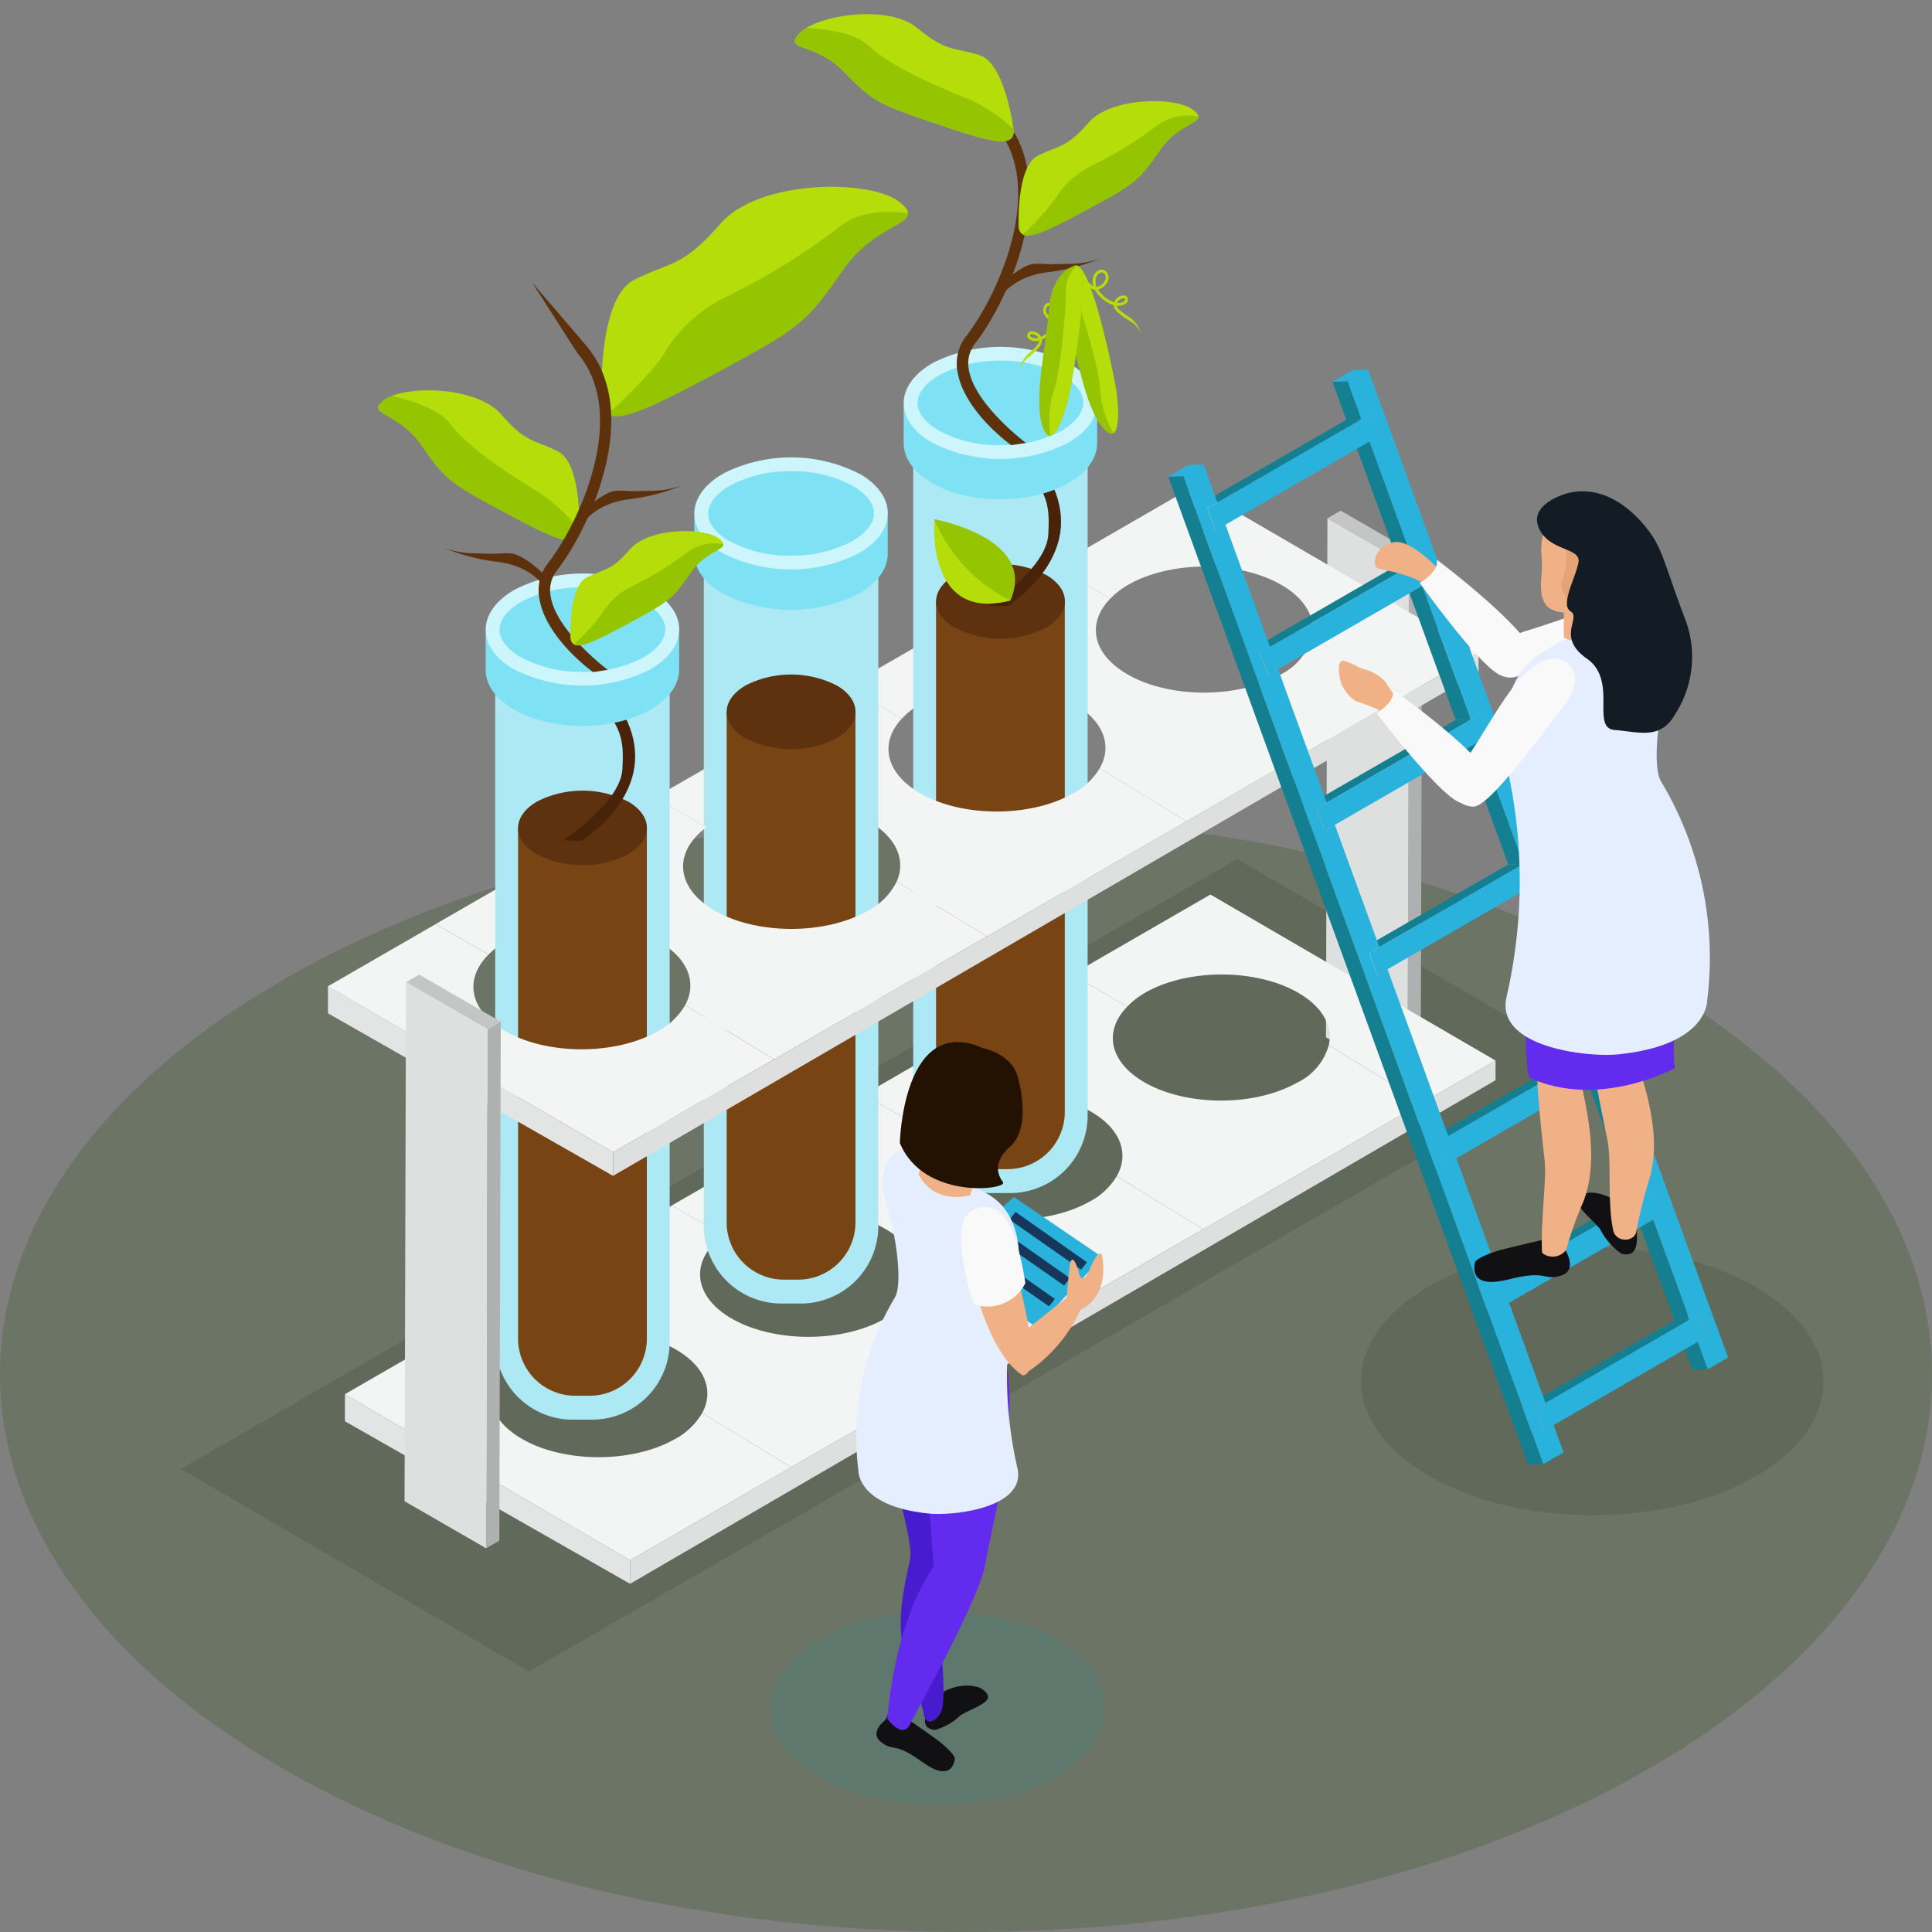 <svg xmlns="http://www.w3.org/2000/svg" xmlns:xlink="http://www.w3.org/1999/xlink" width="190" height="190" viewBox="0 0 190 190">
  <rect x="0" y="0" width="190" height="190" fill="#808080" stroke="none"/>
  <defs>
    <clipPath id="clip-path">
      <rect id="Rectángulo_376700" data-name="Rectángulo 376700" width="190" height="188.609" fill="none"/>
    </clipPath>
    <clipPath id="clip-path-3">
      <rect id="Rectángulo_376681" data-name="Rectángulo 376681" width="138.109" height="79.907" fill="none"/>
    </clipPath>
    <clipPath id="clip-path-4">
      <rect id="Rectángulo_376697" data-name="Rectángulo 376697" width="45.476" height="26.341" fill="none"/>
    </clipPath>
    <clipPath id="clip-path-6">
      <rect id="Rectángulo_376698" data-name="Rectángulo 376698" width="32.974" height="19.103" fill="none"/>
    </clipPath>
  </defs>
  <g id="Grupo_1072707" data-name="Grupo 1072707" transform="translate(-285 -1029)">
    <rect id="Rectángulo_376612" data-name="Rectángulo 376612" width="190" height="190" transform="translate(285 1029)" fill="none"/>
    <g id="Grupo_1071050" data-name="Grupo 1071050" transform="translate(285 1030.391)">
      <g id="Grupo_1071049" data-name="Grupo 1071049" clip-path="url(#clip-path)">
        <g id="Grupo_1071048" data-name="Grupo 1071048">
          <g id="Grupo_1071047" data-name="Grupo 1071047" clip-path="url(#clip-path)">
            <path id="Trazado_823293" data-name="Trazado 823293" d="M162.175,105.032c-37.1-21.42-97.248-21.42-134.349,0s-37.1,56.149,0,77.57,97.249,21.42,134.349,0,37.1-56.149,0-77.57" transform="translate(0 -10.059)" fill="#3b5620" opacity="0.27"/>
            <g id="Grupo_1071001" data-name="Grupo 1071001" transform="translate(17.789 83.085)" opacity="0.1">
              <g id="Grupo_1071000" data-name="Grupo 1071000">
                <g id="Grupo_1070999" data-name="Grupo 1070999" clip-path="url(#clip-path-3)">
                  <path id="Trazado_823294" data-name="Trazado 823294" d="M123.943,93.676,107.3,103.282,82.341,117.7,59.305,131l-12.126,7-14.189,8.2-12.933,7.46,34.229,19.932,19.327-11.161,7.943-4.584,17.628-10.184,23.923-13.806,26.258-15.158,8.8-5.087Z" transform="translate(-20.056 -93.676)"/>
                </g>
              </g>
            </g>
            <path id="Trazado_823295" data-name="Trazado 823295" d="M156.218,61.023l1.29-.748-.145,51.04-1.29.749Z" transform="translate(-17.646 -6.815)" fill="#afb1b1"/>
            <path id="Trazado_823296" data-name="Trazado 823296" d="M147.186,55.8l1.295-.751,8.022,4.632-1.29.748Z" transform="translate(-16.641 -6.224)" fill="#c4c5c5"/>
            <path id="Trazado_823297" data-name="Trazado 823297" d="M155.195,60.528l-.145,51.041-8.026-4.632.144-51.038Z" transform="translate(-16.623 -6.32)" fill="#dee0df"/>
            <path id="Trazado_823298" data-name="Trazado 823298" d="M126.143,107.223c4.267-2.38,11.04-2.31,15.129.153,2.323,1.4,3.234,3.264,2.844,5.054l9.181,5.68,7.215-4.166L132.475,97.617l-13.633,7.872,5.457,3.15a8.111,8.111,0,0,1,1.844-1.416" transform="translate(-13.436 -11.037)" fill="#f3f4f4"/>
            <path id="Trazado_823299" data-name="Trazado 823299" d="M141.51,113.434a5.85,5.85,0,0,1-3.155,3.707c-4.266,2.381-11.042,2.311-15.135-.147-3.357-2.027-3.818-5.022-1.528-7.351l-5.457-3.15L95.782,118.3l5.417,3.132a8.057,8.057,0,0,1,1.939-1.517c4.267-2.381,11.042-2.308,15.136.152,2.851,1.718,3.594,4.136,2.376,6.253l8.528,5.215,21.514-12.422Z" transform="translate(-10.829 -12.04)" fill="#f3f4f4"/>
            <path id="Trazado_823300" data-name="Trazado 823300" d="M118.243,127.826a6.744,6.744,0,0,1-2.692,2.513c-4.264,2.381-11.037,2.311-15.131-.153-3.311-1.991-3.8-4.936-1.627-7.247l-5.417-3.132L74.5,130.7l5.064,2.925a9.55,9.55,0,0,1,.976-.663c4.261-2.376,11.033-2.309,15.131.155,2.671,1.6,3.505,3.832,2.6,5.853l8.9,5.379,19.6-11.312Z" transform="translate(-8.424 -13.545)" fill="#f3f4f4"/>
            <path id="Trazado_823301" data-name="Trazado 823301" d="M57.16,146.191c4.269-2.375,11.043-2.306,15.133.157,2.82,1.694,3.583,4.072,2.425,6.17l8.756,5.32,6.507-3.753,14.445-8.343-8.9-5.38a6.531,6.531,0,0,1-2.915,2.91c-4.264,2.381-11.044,2.309-15.136-.149-3.731-2.253-3.9-5.711-.654-8.107l-5.065-2.925-9.935,5.731-11.63,6.716,5.2,3a8.164,8.164,0,0,1,1.773-1.352" transform="translate(-5.674 -14.934)" fill="#f3f4f4"/>
            <path id="Trazado_823302" data-name="Trazado 823302" d="M73.369,154.1a6.8,6.8,0,0,1-2.737,2.593c-4.258,2.38-11.041,2.314-15.126-.149-3.4-2.044-3.832-5.081-1.468-7.418l-5.2-3-10.593,6.116,28.044,16.325,15.834-9.143Z" transform="translate(-4.324 -16.521)" fill="#f3f4f4"/>
            <path id="Trazado_823303" data-name="Trazado 823303" d="M69.865,165.164v2.32l85.111-49.522v-1.937Z" transform="translate(-7.899 -13.118)" fill="#dee0df"/>
            <path id="Trazado_823304" data-name="Trazado 823304" d="M66.29,169.347,38.246,153.021v2.663L66.29,171.667Z" transform="translate(-4.324 -17.301)" fill="#e3e5e5"/>
            <path id="Trazado_823305" data-name="Trazado 823305" d="M124.261,61.991c4.267-2.38,11.039-2.31,15.129.153,2.326,1.4,3.234,3.264,2.845,5.054l9.179,5.682,7.215-4.166L130.587,52.385l-13.63,7.872,5.458,3.15a8.04,8.04,0,0,1,1.846-1.416" transform="translate(-13.223 -5.923)" fill="#f3f4f4"/>
            <path id="Trazado_823306" data-name="Trazado 823306" d="M139.627,68.2a5.851,5.851,0,0,1-3.158,3.708c-4.266,2.381-11.04,2.314-15.133-.15-3.359-2.024-3.817-5.019-1.528-7.349l-5.458-3.149L93.9,73.069,99.314,76.2a8.181,8.181,0,0,1,1.94-1.516c4.268-2.379,11.04-2.308,15.134.154,2.852,1.717,3.6,4.135,2.378,6.253l8.527,5.213,21.514-12.42Z" transform="translate(-10.616 -6.926)" fill="#f3f4f4"/>
            <path id="Trazado_823307" data-name="Trazado 823307" d="M108.884,121.076h1.9a7.625,7.625,0,0,0,7.625-7.626V45.443H101.257V113.45a7.627,7.627,0,0,0,7.627,7.626" transform="translate(-11.448 -5.138)" fill="#ade9f4"/>
            <path id="Trazado_823308" data-name="Trazado 823308" d="M109.416,120.947h1.409a5.63,5.63,0,0,0,5.627-5.629V65.111H103.789v50.207a5.63,5.63,0,0,0,5.627,5.629" transform="translate(-11.735 -7.362)" fill="#784413"/>
            <path id="Trazado_823309" data-name="Trazado 823309" d="M114.7,62.092c2.42,1.457,2.334,3.781-.19,5.189a9.863,9.863,0,0,1-8.954-.09c-2.418-1.455-2.342-3.778.183-5.189a9.878,9.878,0,0,1,8.961.091" transform="translate(-11.734 -6.894)" fill="#5e320e"/>
            <path id="Trazado_823310" data-name="Trazado 823310" d="M116.359,82.595a6.8,6.8,0,0,1-2.691,2.512c-4.267,2.38-11.038,2.31-15.132-.152-3.311-1.994-3.8-4.937-1.628-7.252l-5.417-3.129L72.618,85.468,77.683,88.4a9.166,9.166,0,0,1,.978-.66c4.258-2.38,11.032-2.31,15.13.153,2.671,1.605,3.5,3.832,2.6,5.851l8.9,5.382,19.6-11.313Z" transform="translate(-8.21 -8.431)" fill="#f3f4f4"/>
            <path id="Trazado_823311" data-name="Trazado 823311" d="M85.666,133.326h1.908A7.625,7.625,0,0,0,95.2,125.7V57.694H78.04V125.7a7.628,7.628,0,0,0,7.626,7.626" transform="translate(-8.823 -6.523)" fill="#ade9f4"/>
            <path id="Trazado_823312" data-name="Trazado 823312" d="M86.2,133.2h1.406a5.635,5.635,0,0,0,5.633-5.633v-50.2H80.571v50.2A5.632,5.632,0,0,0,86.2,133.2" transform="translate(-9.109 -8.747)" fill="#784413"/>
            <path id="Trazado_823313" data-name="Trazado 823313" d="M76.984,59.353V55.382c0,1.369,1.419,2.355,3.181,3.417a12.661,12.661,0,0,0,12.37.161c1.956-1.086,3.474-2.179,3.474-3.634V59.3c0,1.452-.966,2.907-2.922,3.99a14.8,14.8,0,0,1-13.443-.134c-1.767-1.063-2.649-2.435-2.659-3.8" transform="translate(-8.704 -6.255)" fill="#7fe2f4"/>
            <path id="Trazado_823314" data-name="Trazado 823314" d="M93.363,50.829c3.643,2.189,3.514,5.676-.285,7.791a14.807,14.807,0,0,1-13.444-.137c-3.639-2.189-3.509-5.677.279-7.79a14.812,14.812,0,0,1,13.45.137" transform="translate(-8.704 -5.557)" fill="#cdf6fc"/>
            <path id="Trazado_823315" data-name="Trazado 823315" d="M86.644,58.982a12.3,12.3,0,0,1-6.135-1.49c-1.293-.78-2.012-1.734-1.986-2.678.013-.972.824-1.983,2.226-2.763a12.447,12.447,0,0,1,5.95-1.376,12.207,12.207,0,0,1,6.131,1.49c1.3.784,2.008,1.734,2,2.676-.02.976-.829,1.98-2.225,2.763a12.448,12.448,0,0,1-5.96,1.377" transform="translate(-8.878 -5.729)" fill="#7fe2f4"/>
            <path id="Trazado_823316" data-name="Trazado 823316" d="M91.48,74.342c2.419,1.46,2.336,3.781-.188,5.189a9.862,9.862,0,0,1-8.955-.091c-2.419-1.456-2.344-3.781.181-5.188a9.866,9.866,0,0,1,8.962.09" transform="translate(-9.11 -8.278)" fill="#5e320e"/>
            <path id="Trazado_823317" data-name="Trazado 823317" d="M55.278,100.959c4.269-2.374,11.042-2.306,15.132.157,2.82,1.691,3.583,4.072,2.427,6.17l8.754,5.321,6.507-3.755,14.445-8.342-8.9-5.382a6.518,6.518,0,0,1-2.912,2.911c-4.27,2.381-11.047,2.31-15.136-.149-3.733-2.252-3.9-5.712-.657-8.106L69.87,86.858,59.937,92.59,48.308,99.305l5.2,3a8.177,8.177,0,0,1,1.774-1.352" transform="translate(-5.462 -9.82)" fill="#f3f4f4"/>
            <path id="Trazado_823318" data-name="Trazado 823318" d="M62.533,146.2h1.908a7.624,7.624,0,0,0,7.624-7.625V70.571H54.91V138.58a7.625,7.625,0,0,0,7.623,7.625" transform="translate(-6.208 -7.979)" fill="#ade9f4"/>
            <path id="Trazado_823319" data-name="Trazado 823319" d="M63.071,146.074H64.48a5.631,5.631,0,0,0,5.629-5.629V90.238H57.443v50.208a5.628,5.628,0,0,0,5.628,5.629" transform="translate(-6.495 -10.202)" fill="#784413"/>
            <path id="Trazado_823320" data-name="Trazado 823320" d="M68.348,87.219c2.423,1.46,2.338,3.781-.187,5.19a9.862,9.862,0,0,1-8.952-.09c-2.421-1.455-2.346-3.777.177-5.189a9.876,9.876,0,0,1,8.963.089" transform="translate(-6.494 -9.735)" fill="#5e320e"/>
            <path id="Trazado_823321" data-name="Trazado 823321" d="M71.486,108.873a6.832,6.832,0,0,1-2.738,2.592c-4.261,2.381-11.041,2.314-15.128-.149-3.393-2.044-3.831-5.081-1.467-7.418l-5.2-3-10.593,6.115L64.4,123.332l15.835-9.139Z" transform="translate(-4.111 -11.407)" fill="#f3f4f4"/>
            <path id="Trazado_823322" data-name="Trazado 823322" d="M67.979,119.929v2.323l85.112-49.523V70.8Z" transform="translate(-7.686 -8.004)" fill="#dee0df"/>
            <path id="Trazado_823323" data-name="Trazado 823323" d="M64.4,124.112,36.364,107.787v2.662L64.4,126.434Z" transform="translate(-4.111 -12.187)" fill="#e3e5e5"/>
            <path id="Trazado_823324" data-name="Trazado 823324" d="M54.05,112.464l1.291-.749-.142,51.04-1.294.749Z" transform="translate(-6.095 -12.631)" fill="#afb1b1"/>
            <path id="Trazado_823325" data-name="Trazado 823325" d="M45.021,107.239l1.292-.746,8.024,4.632-1.291.749Z" transform="translate(-5.09 -12.04)" fill="#c4c5c5"/>
            <path id="Trazado_823326" data-name="Trazado 823326" d="M53.027,111.969l-.145,51.041-8.026-4.633L45,107.334Z" transform="translate(-5.072 -12.135)" fill="#dee0df"/>
            <path id="Trazado_823327" data-name="Trazado 823327" d="M111.46,63.707l-1.819-.052c.034-.022,5.681-3.7,5.849-7.008.126-2.475.154-4.571-3.252-7.161l1.131-1.05c2.76,2.551,3.832,5.749,3.2,8.558-.907,4.063-4.954,6.617-5.114,6.713" transform="translate(-12.396 -5.476)" fill="#492309"/>
            <path id="Trazado_823328" data-name="Trazado 823328" d="M100.2,47.1V43.131c0,1.371,1.42,2.355,3.186,3.418a12.641,12.641,0,0,0,12.367.16c1.956-1.086,3.474-2.177,3.474-3.634v3.973c.005,1.448-.968,2.9-2.923,3.99-3.789,2.112-9.814,2.053-13.439-.135-1.774-1.065-2.653-2.437-2.664-3.8" transform="translate(-11.329 -4.87)" fill="#7fe2f4"/>
            <path id="Trazado_823329" data-name="Trazado 823329" d="M116.581,38.58c3.64,2.188,3.513,5.674-.286,7.789a14.813,14.813,0,0,1-13.443-.136c-3.639-2.189-3.511-5.676.279-7.792a14.8,14.8,0,0,1,13.45.138" transform="translate(-11.329 -4.171)" fill="#cdf6fc"/>
            <path id="Trazado_823330" data-name="Trazado 823330" d="M109.859,46.733a12.227,12.227,0,0,1-6.133-1.493c-1.295-.778-2.012-1.73-1.987-2.676.012-.972.824-1.98,2.225-2.764a12.46,12.46,0,0,1,5.951-1.371,12.232,12.232,0,0,1,6.133,1.487c1.3.781,2.006,1.732,2,2.674-.024.976-.832,1.984-2.227,2.764a12.438,12.438,0,0,1-5.962,1.378" transform="translate(-11.503 -4.345)" fill="#7fe2f4"/>
            <path id="Trazado_823331" data-name="Trazado 823331" d="M111.362,42.908c-.218-.16-4.744-3.441-5.306-7.362a4.311,4.311,0,0,1,.882-3.362c3.064-3.95,8.037-14.64,2.856-20.683l-4.422-6.9,5.283,6.164c5.629,6.569.42,17.935-2.822,22.11a3.174,3.174,0,0,0-.656,2.509c.492,3.445,5.582,7.269,5.633,7.306Z" transform="translate(-11.913 -0.52)" fill="#5e310d"/>
            <path id="Trazado_823332" data-name="Trazado 823332" d="M111.077,63.993s-3.725,1.027-5.386-1.216a10.792,10.792,0,0,1-2.084-6.771s10.183,1.834,7.471,7.987" transform="translate(-11.713 -6.332)" fill="#95c501"/>
            <path id="Trazado_823333" data-name="Trazado 823333" d="M111.074,63.993a15.49,15.49,0,0,1-7.471-7.987s-.914,10.2,7.471,7.987" transform="translate(-11.71 -6.332)" fill="#b4dd0a"/>
            <path id="Trazado_823334" data-name="Trazado 823334" d="M110.895,29.686s2.095-2.025,3.327-2.073.67.1,3.167,0a9.446,9.446,0,0,0,3.441-.565,20.548,20.548,0,0,1-5.513,1.42c-3.618.513-4.713,2.867-4.713,2.867Z" transform="translate(-12.505 -3.058)" fill="#5e310d"/>
            <path id="Trazado_823335" data-name="Trazado 823335" d="M125.674,34.468a2.785,2.785,0,0,0-1.2-1.184,7.579,7.579,0,0,1-1.033-.76,1.012,1.012,0,0,1-.389-.7,3.174,3.174,0,0,1-1.344-.839,2.819,2.819,0,0,1-.52-.673c-.83-.13-1.549-1.607-1.583-1.679l.255-.122a3.577,3.577,0,0,0,1.187,1.464,1.522,1.522,0,0,1-.02-.9,1.015,1.015,0,0,1,.737-.738.6.6,0,0,1,.6.243.882.882,0,0,1,.144.786,1.454,1.454,0,0,1-.93.9.6.6,0,0,1-.067.023,2.609,2.609,0,0,0,.4.487,2.888,2.888,0,0,0,1.186.758,1.075,1.075,0,0,1,.787-.657.473.473,0,0,1,.48.136.455.455,0,0,1-.107.633,1.175,1.175,0,0,1-.907.229.863.863,0,0,0,.286.428,7.779,7.779,0,0,0,1,.734,2.966,2.966,0,0,1,1.047,1.421m-2.3-2.867a.889.889,0,0,0,.692-.158c.036-.033.148-.145.068-.25-.026-.036-.106-.047-.2-.028a.8.8,0,0,0-.561.436m-1.5-2.985a.35.35,0,0,0-.059.005.744.744,0,0,0-.517.54,1.268,1.268,0,0,0,.075.878.337.337,0,0,0,.1-.027,1.192,1.192,0,0,0,.763-.718.6.6,0,0,0-.094-.538.323.323,0,0,0-.264-.14" transform="translate(-13.523 -3.203)" fill="#b4dd0a"/>
            <path id="Trazado_823336" data-name="Trazado 823336" d="M113.044,38.6a2.973,2.973,0,0,1,.831-1.556,7.707,7.707,0,0,0,.886-.869.828.828,0,0,0,.222-.466,1.167,1.167,0,0,1-.93-.1.453.453,0,0,1-.2-.612.481.481,0,0,1,.456-.2,1.078,1.078,0,0,1,.873.539,2.963,2.963,0,0,0,1.066-.921,2.824,2.824,0,0,0,.326-.539c-.024,0-.046-.007-.069-.012a1.475,1.475,0,0,1-1.053-.765.9.9,0,0,1,.031-.8.6.6,0,0,1,.557-.326,1.007,1.007,0,0,1,.831.624,1.485,1.485,0,0,1,.111.892,3.546,3.546,0,0,0,.966-1.617l.27.083c-.023.078-.525,1.642-1.33,1.89a2.739,2.739,0,0,1-.415.737,3.194,3.194,0,0,1-1.212,1.024,1.012,1.012,0,0,1-.285.741,7.493,7.493,0,0,1-.918.9,2.772,2.772,0,0,0-1.017,1.344m1.255-3.518c-.1,0-.174.017-.2.058-.065.114.062.21.1.236a.9.9,0,0,0,.709.059.813.813,0,0,0-.616-.352m1.433-2.64a.608.608,0,0,0-.017.545,1.2,1.2,0,0,0,.859.6.429.429,0,0,0,.1.011,1.244,1.244,0,0,0-.051-.876.743.743,0,0,0-.587-.464.4.4,0,0,0-.059,0,.329.329,0,0,0-.243.177" transform="translate(-12.781 -3.605)" fill="#b4dd0a"/>
            <path id="Trazado_823337" data-name="Trazado 823337" d="M118.738,28.107s-1.652,1.385-.631,4.628,1.816,9,3.7,11.131,1.457-2.459,1.317-3.513-2.769-14.474-4.385-12.246" transform="translate(-13.316 -3.15)" fill="#95c501"/>
            <path id="Trazado_823338" data-name="Trazado 823338" d="M123.248,40.355c-.129-.966-2.344-12.29-3.958-12.483a2.915,2.915,0,0,0-.238,2.434c.706,1.693,2.591,8.123,2.584,9.817a10.047,10.047,0,0,0,1.3,4.252c.685-.412.417-3.225.311-4.02" transform="translate(-13.441 -3.151)" fill="#b4dd0a"/>
            <path id="Trazado_823339" data-name="Trazado 823339" d="M118.489,27.973s-2.042.683-2.282,4.074-1.605,9.035-.637,11.714,2.257-1.754,2.512-2.787,2.73-14.484.407-13" transform="translate(-13.028 -3.15)" fill="#95c501"/>
            <path id="Trazado_823340" data-name="Trazado 823340" d="M118.209,40.98c.234-.947,2.322-12.295.892-13.068a2.925,2.925,0,0,0-1.11,2.18c.036,1.837-.569,8.507-1.2,10.081a10.075,10.075,0,0,0-.348,4.431c.788-.132,1.572-2.844,1.764-3.624" transform="translate(-13.154 -3.156)" fill="#b4dd0a"/>
            <path id="Trazado_823341" data-name="Trazado 823341" d="M64.237,89.72l-1.818-.053c.035-.02,5.68-3.7,5.848-7.007.127-2.475.155-4.572-3.249-7.161l1.129-1.049c2.761,2.549,3.83,5.748,3.2,8.556-.907,4.063-4.952,6.617-5.114,6.714" transform="translate(-7.057 -8.417)" fill="#492309"/>
            <path id="Trazado_823342" data-name="Trazado 823342" d="M53.854,72.23V68.261c0,1.371,1.418,2.356,3.182,3.417a12.644,12.644,0,0,0,12.368.159c1.957-1.086,3.473-2.178,3.473-3.635v3.973c0,1.45-.968,2.906-2.922,3.992-3.8,2.111-9.818,2.051-13.444-.136-1.769-1.064-2.648-2.434-2.658-3.8" transform="translate(-6.089 -7.711)" fill="#7fe2f4"/>
            <path id="Trazado_823343" data-name="Trazado 823343" d="M70.237,63.708c3.639,2.187,3.51,5.674-.287,7.79A14.826,14.826,0,0,1,56.5,71.364c-3.637-2.193-3.506-5.679.278-7.794a14.817,14.817,0,0,1,13.456.138" transform="translate(-6.089 -7.012)" fill="#cdf6fc"/>
            <path id="Trazado_823344" data-name="Trazado 823344" d="M63.514,71.862a12.264,12.264,0,0,1-6.136-1.491c-1.292-.781-2.011-1.732-1.987-2.677.014-.974.824-1.981,2.229-2.765a12.438,12.438,0,0,1,5.95-1.369A12.2,12.2,0,0,1,69.7,65.047c1.3.778,2,1.73,1.993,2.673-.021.975-.828,1.982-2.226,2.764a12.453,12.453,0,0,1-5.958,1.377" transform="translate(-6.263 -7.186)" fill="#7fe2f4"/>
            <path id="Trazado_823345" data-name="Trazado 823345" d="M66.706,40.369s-.482-10.21,3.2-12.073,4.678-1.153,8.494-5.535,14.773-4.382,17.6-2.12S93.953,22.217,90.42,27.3s-4.1,5.607-12.015,9.866-11.238,5.829-11.7,3.207" transform="translate(-7.54 -2.165)" fill="#b4dd0a"/>
            <path id="Trazado_823346" data-name="Trazado 823346" d="M61.706,55.636s.316-6.7-2.1-7.921-3.07-.757-5.573-3.631-9.692-2.874-11.546-1.391,1.344,1.033,3.665,4.365,2.689,3.68,7.881,6.473,7.372,3.825,7.676,2.106" transform="translate(-4.741 -4.716)" fill="#b4dd0a"/>
            <path id="Trazado_823347" data-name="Trazado 823347" d="M64.531,54.849s2.095-2.026,3.327-2.071.672.094,3.169,0a9.466,9.466,0,0,0,3.44-.566,20.578,20.578,0,0,1-5.512,1.421c-3.618.511-4.712,2.864-4.712,2.864Z" transform="translate(-7.263 -5.903)" fill="#5e310d"/>
            <path id="Trazado_823348" data-name="Trazado 823348" d="M59.081,61.791s-2.092-2.024-3.326-2.073-.671.1-3.166,0a9.43,9.43,0,0,1-3.44-.564,20.551,20.551,0,0,0,5.513,1.421c3.617.511,4.71,2.865,4.71,2.865Z" transform="translate(-5.557 -6.688)" fill="#5e310d"/>
            <path id="Trazado_823349" data-name="Trazado 823349" d="M78.487,37.543c7.916-4.257,8.48-4.787,12.015-9.865,2.862-4.113,6.6-4.445,6.419-5.624-1.763-.254-4.765-.345-6.845,1.419a64.716,64.716,0,0,1-10.994,6.784,14.544,14.544,0,0,0-6.026,5.372c-1.01,1.88-4.686,5.311-5.643,6.189,1.33.826,4.719-.856,11.073-4.276" transform="translate(-7.622 -2.478)" fill="#95c501"/>
            <path id="Trazado_823350" data-name="Trazado 823350" d="M46.148,47.128c2.316,3.332,2.689,3.68,7.881,6.473s7.372,3.825,7.676,2.106c0,0,0-.068,0-.165a16.151,16.151,0,0,0-3.77-3.588c-2.262-1.416-6.927-4.239-8.906-6.863-1.071-1.421-3.634-2.271-5.76-2.754a3.212,3.212,0,0,0-.789.426c-1.854,1.483,1.344,1.034,3.665,4.366" transform="translate(-4.741 -4.787)" fill="#95c501"/>
            <path id="Trazado_823351" data-name="Trazado 823351" d="M65,68.072c-.22-.16-4.745-3.442-5.307-7.362a4.313,4.313,0,0,1,.883-3.364c3.064-3.948,8.036-14.636,2.856-20.681l-4.423-6.9,5.282,6.162c5.629,6.569.42,17.934-2.82,22.111a3.156,3.156,0,0,0-.656,2.51c.491,3.443,5.582,7.269,5.63,7.3Z" transform="translate(-6.672 -3.365)" fill="#5e310d"/>
            <path id="Trazado_823352" data-name="Trazado 823352" d="M63.255,67.9s-.241-5.094,1.6-6.022,2.334-.574,4.236-2.76,7.369-2.187,8.779-1.058-1.023.786-2.786,3.321-2.044,2.795-5.993,4.919-5.6,2.908-5.834,1.6" transform="translate(-7.15 -6.48)" fill="#b4dd0a"/>
            <path id="Trazado_823353" data-name="Trazado 823353" d="M69.13,66.488c3.949-2.124,4.232-2.389,5.993-4.921,1.428-2.051,3.293-2.217,3.2-2.8a4.408,4.408,0,0,0-3.415.706,32.386,32.386,0,0,1-5.481,3.385,7.227,7.227,0,0,0-3.008,2.68,18.4,18.4,0,0,1-2.814,3.087c.663.411,2.355-.427,5.522-2.133" transform="translate(-7.192 -6.636)" fill="#95c501"/>
            <path id="Trazado_823354" data-name="Trazado 823354" d="M112.951,22.093s-.283-5.989,1.883-7.079,2.74-.679,4.98-3.247,8.664-2.571,10.319-1.244-1.2.924-3.271,3.9-2.408,3.287-7.048,5.786-6.59,3.418-6.863,1.88" transform="translate(-12.769 -1.091)" fill="#b4dd0a"/>
            <path id="Trazado_823355" data-name="Trazado 823355" d="M119.863,20.437c4.64-2.5,4.973-2.807,7.048-5.786,1.676-2.413,3.869-2.608,3.764-3.3a5.184,5.184,0,0,0-4.014.831,38.011,38.011,0,0,1-6.447,3.981,8.534,8.534,0,0,0-3.537,3.149,21.4,21.4,0,0,1-3.309,3.629c.781.484,2.769-.5,6.5-2.507" transform="translate(-12.817 -1.274)" fill="#95c501"/>
            <path id="Trazado_823356" data-name="Trazado 823356" d="M109.662,11.484s-.8-6.657-3.387-7.462-3.151-.237-6.1-2.659S90.143.138,88.56,1.908s1.5.8,4.337,3.7,3.262,3.182,8.848,5.075,7.9,2.549,7.917.8" transform="translate(-9.964 0)" fill="#b4dd0a"/>
            <path id="Trazado_823357" data-name="Trazado 823357" d="M92.9,5.778c2.84,2.9,3.262,3.183,8.848,5.075s7.9,2.55,7.917.8c0,0-.008-.067-.021-.163a16.1,16.1,0,0,0-4.313-2.913C102.862,7.56,97.793,5.55,95.406,3.29c-1.292-1.223-3.958-1.638-6.135-1.761a3.194,3.194,0,0,0-.71.551c-1.581,1.77,1.5.8,4.337,3.7" transform="translate(-9.964 -0.173)" fill="#95c501"/>
            <g id="Grupo_1071043" data-name="Grupo 1071043" transform="translate(133.853 121.288)" opacity="0.1">
              <g id="Grupo_1071042" data-name="Grupo 1071042">
                <g id="Grupo_1071041" data-name="Grupo 1071041" clip-path="url(#clip-path-4)">
                  <g id="Grupo_1071040" data-name="Grupo 1071040">
                    <g id="Grupo_1071039" data-name="Grupo 1071039">
                      <g id="Grupo_1071038" data-name="Grupo 1071038" clip-path="url(#clip-path-4)">
                        <path id="Trazado_823365" data-name="Trazado 823365" d="M189.681,140.608c8.907,5.142,8.954,13.482.1,18.623s-23.248,5.145-32.155,0-8.957-13.481-.106-18.623,23.248-5.145,32.159,0" transform="translate(-150.916 -136.749)"/>
                      </g>
                    </g>
                  </g>
                </g>
              </g>
            </g>
            <path id="Trazado_823366" data-name="Trazado 823366" d="M188.268,144.115l-1.49.05.8,2.183,1.49-.049Z" transform="translate(-21.117 -16.294)" fill="#a2c4c5"/>
            <path id="Trazado_823367" data-name="Trazado 823367" d="M189.038,146.577l-1.49.049-1,.576,1.49-.046Z" transform="translate(-21.091 -16.572)" fill="#9fc0c1"/>
            <path id="Trazado_823368" data-name="Trazado 823368" d="M188.034,147.23l-1.49.046.978,2.69,1.494-.051Z" transform="translate(-21.091 -16.646)" fill="#147f91"/>
            <path id="Trazado_823369" data-name="Trazado 823369" d="M188.14,144.115l-1.49.05-1,.576,1.488-.047Z" transform="translate(-20.99 -16.294)" fill="#9fc0c1"/>
            <path id="Trazado_823370" data-name="Trazado 823370" d="M183.326,130.546l-1.489.049.8,2.194,1.489-.049Z" transform="translate(-20.559 -14.76)" fill="#a2c4c5"/>
            <path id="Trazado_823371" data-name="Trazado 823371" d="M184.1,133.021l-1.489.048-1,.579,1.49-.048Z" transform="translate(-20.533 -15.039)" fill="#9fc0c1"/>
            <path id="Trazado_823372" data-name="Trazado 823372" d="M183.1,133.673l-1.49.048,3.584,9.839,1.488-.047Z" transform="translate(-20.533 -15.113)" fill="#147f91"/>
            <path id="Trazado_823373" data-name="Trazado 823373" d="M183.2,130.546l-1.489.049-1.007.578,1.5-.046Z" transform="translate(-20.43 -14.76)" fill="#9fc0c1"/>
            <path id="Trazado_823374" data-name="Trazado 823374" d="M177.493,114.527l-1.492.049.8,2.185,1.49-.05Z" transform="translate(-19.899 -12.949)" fill="#a2c4c5"/>
            <path id="Trazado_823375" data-name="Trazado 823375" d="M177.26,117.643l-1.49.048,4.374,12.023,1.5-.046Z" transform="translate(-19.873 -13.301)" fill="#147f91"/>
            <path id="Trazado_823376" data-name="Trazado 823376" d="M178.262,116.99l-1.49.05-1,.577,1.49-.048Z" transform="translate(-19.873 -13.227)" fill="#9fc0c1"/>
            <path id="Trazado_823377" data-name="Trazado 823377" d="M177.365,114.527l-1.492.049-1,.577,1.489-.046Z" transform="translate(-19.771 -12.949)" fill="#9fc0c1"/>
            <path id="Trazado_823378" data-name="Trazado 823378" d="M169.857,93.572l-1.486.047.793,2.186,1.492-.049Z" transform="translate(-19.036 -10.579)" fill="#a2c4c5"/>
            <path id="Trazado_823379" data-name="Trazado 823379" d="M169.625,96.687l-1.491.048,5.976,16.4,1.49-.046Z" transform="translate(-19.009 -10.932)" fill="#147f91"/>
            <path id="Trazado_823380" data-name="Trazado 823380" d="M170.629,96.035l-1.492.048-1,.579,1.491-.049Z" transform="translate(-19.009 -10.858)" fill="#9fc0c1"/>
            <path id="Trazado_823381" data-name="Trazado 823381" d="M185.333,144.767l-1.489.047-14.15,8.17,1.487-.049Z" transform="translate(-19.186 -16.368)" fill="#147f91"/>
            <path id="Trazado_823382" data-name="Trazado 823382" d="M171.954,156.441l-1.492.048-1,.582,1.49-.05Z" transform="translate(-19.159 -17.687)" fill="#9fc0c1"/>
            <path id="Trazado_823383" data-name="Trazado 823383" d="M169.729,93.572l-1.486.047-1.006.579,1.493-.048Z" transform="translate(-18.908 -10.579)" fill="#9fc0c1"/>
            <path id="Trazado_823384" data-name="Trazado 823384" d="M170.242,153.443l.8,2.185,1-.58,14.148-8.17,1-.579-.8-2.184-1,.578-14.153,8.17Z" transform="translate(-19.248 -16.294)" fill="#29b2dc"/>
            <path id="Trazado_823385" data-name="Trazado 823385" d="M170.052,154.632l-1.489.047.795,2.187,1.49-.05Z" transform="translate(-19.058 -17.483)" fill="#a2c4c5"/>
            <path id="Trazado_823386" data-name="Trazado 823386" d="M171.053,153.977l-1.487.049-1,.579,1.489-.048Z" transform="translate(-19.058 -17.409)" fill="#9fc0c1"/>
            <path id="Trazado_823387" data-name="Trazado 823387" d="M180.394,131.2l-1.5.046-14.147,8.171,1.49-.049Z" transform="translate(-18.627 -14.834)" fill="#147f91"/>
            <path id="Trazado_823388" data-name="Trazado 823388" d="M164.024,77.552l-1.488.047.793,2.186,1.49-.049Z" transform="translate(-18.376 -8.768)" fill="#a2c4c5"/>
            <path id="Trazado_823389" data-name="Trazado 823389" d="M167.013,142.885l-1.49.048-1,.578,1.49-.049Z" transform="translate(-18.601 -16.155)" fill="#9fc0c1"/>
            <path id="Trazado_823390" data-name="Trazado 823390" d="M164.792,80.015l-1.49.048-1,.577,1.488-.046Z" transform="translate(-18.35 -9.047)" fill="#9fc0c1"/>
            <path id="Trazado_823391" data-name="Trazado 823391" d="M163.789,80.668l-1.489.046,4.379,12.024,1.493-.047Z" transform="translate(-18.35 -9.12)" fill="#147f91"/>
            <path id="Trazado_823392" data-name="Trazado 823392" d="M165.112,141.066l-1.49.048.8,2.192,1.49-.048Z" transform="translate(-18.499 -15.949)" fill="#a2c4c5"/>
            <path id="Trazado_823393" data-name="Trazado 823393" d="M165.3,139.876l.8,2.192,1-.578,14.153-8.17,1-.578-.8-2.2-1,.581L166.3,139.3Z" transform="translate(-18.689 -14.76)" fill="#29b2dc"/>
            <path id="Trazado_823394" data-name="Trazado 823394" d="M166.114,140.412l-1.49.048-1,.581,1.489-.049Z" transform="translate(-18.499 -15.875)" fill="#9fc0c1"/>
            <path id="Trazado_823395" data-name="Trazado 823395" d="M163.9,77.552l-1.488.047-1,.579,1.486-.05Z" transform="translate(-18.249 -8.768)" fill="#9fc0c1"/>
            <path id="Trazado_823396" data-name="Trazado 823396" d="M174.559,115.182l-1.49.046L158.917,123.4l1.49-.044Z" transform="translate(-17.967 -13.023)" fill="#147f91"/>
            <path id="Trazado_823397" data-name="Trazado 823397" d="M161.175,126.854l-1.49.047-1,.579,1.488-.047Z" transform="translate(-17.941 -14.342)" fill="#9fc0c1"/>
            <path id="Trazado_823398" data-name="Trazado 823398" d="M157.735,60.289l-1.488.051.8,2.184,1.49-.047Z" transform="translate(-17.665 -6.816)" fill="#a2c4c5"/>
            <path id="Trazado_823399" data-name="Trazado 823399" d="M158.505,62.755l-1.49.047-1,.579,1.489-.051Z" transform="translate(-17.639 -7.095)" fill="#9fc0c1"/>
            <path id="Trazado_823400" data-name="Trazado 823400" d="M157.5,63.4l-1.49.051L160.8,76.578l1.486-.05Z" transform="translate(-17.639 -7.168)" fill="#147f91"/>
            <path id="Trazado_823401" data-name="Trazado 823401" d="M159.276,125.044l-1.49.049.8,2.183,1.489-.047Z" transform="translate(-17.84 -14.138)" fill="#a2c4c5"/>
            <path id="Trazado_823402" data-name="Trazado 823402" d="M160.279,124.394l-1.49.044-1,.582,1.49-.049Z" transform="translate(-17.84 -14.064)" fill="#9fc0c1"/>
            <path id="Trazado_823403" data-name="Trazado 823403" d="M159.466,123.855l.795,2.185,1-.579,14.153-8.17,1-.578-.795-2.185-1,.58-14.152,8.17Z" transform="translate(-18.029 -12.949)" fill="#29b2dc"/>
            <path id="Trazado_823404" data-name="Trazado 823404" d="M157.607,60.289l-1.488.051-1,.577,1.49-.048Z" transform="translate(-17.538 -6.816)" fill="#9fc0c1"/>
            <path id="Trazado_823405" data-name="Trazado 823405" d="M151.9,44.269l-1.49.048.795,2.186,1.49-.051Z" transform="translate(-17.006 -5.005)" fill="#a2c4c5"/>
            <path id="Trazado_823406" data-name="Trazado 823406" d="M151.668,47.384l-1.49.048,4.381,12.025,1.49-.048Z" transform="translate(-16.979 -5.357)" fill="#147f91"/>
            <path id="Trazado_823407" data-name="Trazado 823407" d="M152.67,46.732l-1.49.05-1,.577,1.489-.048Z" transform="translate(-16.979 -5.284)" fill="#9fc0c1"/>
            <path id="Trazado_823408" data-name="Trazado 823408" d="M166.926,94.224l-1.493.047-14.149,8.17,1.49-.049Z" transform="translate(-17.104 -10.653)" fill="#147f91"/>
            <path id="Trazado_823409" data-name="Trazado 823409" d="M151.774,44.269l-1.49.048-1,.578,1.489-.047Z" transform="translate(-16.878 -5.005)" fill="#9fc0c1"/>
            <path id="Trazado_823410" data-name="Trazado 823410" d="M153.543,105.9l-1.49.05-1,.579,1.49-.049Z" transform="translate(-17.078 -11.973)" fill="#9fc0c1"/>
            <path id="Trazado_823411" data-name="Trazado 823411" d="M152.647,103.434l-1.49.048-1,.578,1.49-.046Z" transform="translate(-16.977 -11.694)" fill="#9fc0c1"/>
            <path id="Trazado_823412" data-name="Trazado 823412" d="M151.834,102.9l.8,2.185,1-.58,14.15-8.17,1-.578-.8-2.185-1,.578-14.152,8.17Z" transform="translate(-17.167 -10.579)" fill="#29b2dc"/>
            <path id="Trazado_823413" data-name="Trazado 823413" d="M151.644,104.089l-1.49.046.8,2.187,1.49-.049Z" transform="translate(-16.977 -11.768)" fill="#a2c4c5"/>
            <path id="Trazado_823414" data-name="Trazado 823414" d="M149.238,40.706l-1.492.05,1.362,3.737,1.489-.047Z" transform="translate(-16.704 -4.602)" fill="#147f91"/>
            <path id="Trazado_823415" data-name="Trazado 823415" d="M151.242,39.4l-1.49.048-2.006,1.158,1.492-.05Z" transform="translate(-16.704 -4.455)" fill="#29b2dc"/>
            <path id="Trazado_823416" data-name="Trazado 823416" d="M149.428,40.559l1.36,3.739,1-.579.795,2.185-1,.578,4.381,12.025,1-.58.8,2.187-1,.576,4.78,13.126,1-.577.795,2.185-1,.579,4.383,12.023,1-.579.8,2.185-1,.579,5.975,16.4,1-.58.8,2.185-1,.579,4.38,12.025,1-.581.8,2.194-1,.579,3.582,9.84,1-.578.8,2.184-1,.579.982,2.686,2-1.157L151.432,39.4Z" transform="translate(-16.894 -4.455)" fill="#29b2dc"/>
            <path id="Trazado_823417" data-name="Trazado 823417" d="M161.088,78.2l-1.486.05-14.153,8.17,1.49-.046Z" transform="translate(-16.445 -8.842)" fill="#147f91"/>
            <path id="Trazado_823418" data-name="Trazado 823418" d="M147.708,89.879l-1.49.047-1,.578,1.49-.046Z" transform="translate(-16.418 -10.162)" fill="#9fc0c1"/>
            <path id="Trazado_823419" data-name="Trazado 823419" d="M146,86.879l.8,2.185,1-.578,14.149-8.17,1-.579-.8-2.185-1,.577L147,86.3Z" transform="translate(-16.507 -8.768)" fill="#29b2dc"/>
            <path id="Trazado_823420" data-name="Trazado 823420" d="M145.809,88.068l-1.492.048.8,2.185,1.49-.047Z" transform="translate(-16.317 -9.957)" fill="#a2c4c5"/>
            <path id="Trazado_823421" data-name="Trazado 823421" d="M146.811,87.417l-1.49.046-1,.579,1.492-.048Z" transform="translate(-16.317 -9.883)" fill="#9fc0c1"/>
            <path id="Trazado_823422" data-name="Trazado 823422" d="M154.8,60.943l-1.49.047-14.149,8.17,1.489-.049Z" transform="translate(-15.734 -6.89)" fill="#147f91"/>
            <path id="Trazado_823423" data-name="Trazado 823423" d="M141.421,72.614l-1.492.051-1,.58,1.492-.051Z" transform="translate(-15.707 -8.21)" fill="#9fc0c1"/>
            <path id="Trazado_823424" data-name="Trazado 823424" d="M140.525,70.153l-1.49.048-1,.581,1.49-.049Z" transform="translate(-15.606 -7.932)" fill="#9fc0c1"/>
            <path id="Trazado_823425" data-name="Trazado 823425" d="M139.712,69.618l.795,2.183,1-.581,14.149-8.169,1-.576-.8-2.187-1,.58-14.15,8.17Z" transform="translate(-15.796 -6.816)" fill="#29b2dc"/>
            <path id="Trazado_823426" data-name="Trazado 823426" d="M139.523,70.807l-1.49.049.793,2.185,1.492-.051Z" transform="translate(-15.606 -8.006)" fill="#a2c4c5"/>
            <path id="Trazado_823427" data-name="Trazado 823427" d="M148.967,44.922l-1.49.047-14.152,8.172,1.493-.048Z" transform="translate(-15.074 -5.079)" fill="#147f91"/>
            <path id="Trazado_823428" data-name="Trazado 823428" d="M135.586,56.6l-1.492.051-1,.577,1.49-.049Z" transform="translate(-15.047 -6.399)" fill="#9fc0c1"/>
            <path id="Trazado_823429" data-name="Trazado 823429" d="M133.685,54.788l-1.49.047.795,2.185,1.49-.049Z" transform="translate(-14.946 -6.194)" fill="#a2c4c5"/>
            <path id="Trazado_823430" data-name="Trazado 823430" d="M134.69,54.135l-1.492.047-1,.579,1.49-.047Z" transform="translate(-14.946 -6.121)" fill="#9fc0c1"/>
            <path id="Trazado_823431" data-name="Trazado 823431" d="M133.875,53.6l.795,2.183,1-.579,14.149-8.17,1-.579-.795-2.184-1,.578L134.88,53.019Z" transform="translate(-15.136 -5.005)" fill="#29b2dc"/>
            <path id="Trazado_823432" data-name="Trazado 823432" d="M131.211,51.077,166.6,148.241l2-1.154-.977-2.69-1,.58-.8-2.185,1-.58-3.582-9.838-1,.577-.8-2.192,1-.58-4.381-12.024-1,.579-.8-2.185,1-.577-5.974-16.4-1,.58-.8-2.185,1-.58-4.38-12.022-1,.578-.8-2.185,1-.577-4.781-13.129-1,.58-.795-2.182,1-.58-4.381-12.025-1,.579-.795-2.183,1-.578-1.362-3.741Z" transform="translate(-14.835 -5.644)" fill="#29b2dc"/>
            <path id="Trazado_823433" data-name="Trazado 823433" d="M131.021,51.225l-1.489.048,35.389,97.164,1.491-.048Z" transform="translate(-14.645 -5.792)" fill="#147f91"/>
            <path id="Trazado_823434" data-name="Trazado 823434" d="M133.026,49.918l-1.49.048-2,1.159,1.489-.048Z" transform="translate(-14.645 -5.644)" fill="#29b2dc"/>
            <path id="Trazado_823435" data-name="Trazado 823435" d="M172.43,136.909s1.275,2.045-.495,2.532-1.24-.62-5.092.35-3.393-1.193-3.314-1.638,1.765-1.063,2.607-1.283,4.2-1,4.2-1l2.057.38Z" transform="translate(-18.482 -15.362)" fill="#111114"/>
            <path id="Trazado_823436" data-name="Trazado 823436" d="M176.055,130.669s-1.472.216-1.111,1.068,2.05,2.145,2.272,2.683a6.548,6.548,0,0,0,2.052,2.279c.8.137,1.613.091,1.479-2.1s-2.726-4.025-4.693-3.926" transform="translate(-19.773 -14.773)" fill="#111114"/>
            <path id="Trazado_823437" data-name="Trazado 823437" d="M182.549,88.486s2.867,4.251,1,11.419c0,0-3.208,10.823-2.636,12.949s2.529,7.24,1.242,11.615a50.5,50.5,0,0,0-1.29,5.158c-.1,1.155-2.01,1.259-2.29-.032-.6-2.74-.148-6.813-.562-8.842-1.359-6.638-2.06-10.092-1.634-14.611s-.091-14.736-.091-14.736,5.111.53,6.257-2.922" transform="translate(-19.928 -10.004)" fill="#efb185"/>
            <path id="Trazado_823438" data-name="Trazado 823438" d="M178.685,91.392s2.464,4.5-.059,11.464c0,0-4.2,10.48-3.828,12.65s1.846,7.446.156,11.679a36.549,36.549,0,0,0-1.766,5.018c-.2,1.779-2,2-2.187.7-.388-2.662.4-7.739.173-9.8-.733-6.729-1.116-10.238-.265-14.693s1.275-14.689,1.275-14.689,5.043,1.015,6.5-2.325" transform="translate(-19.268 -10.333)" fill="#efb185"/>
            <path id="Trazado_823439" data-name="Trazado 823439" d="M182.624,90.7s3.038,2.819,1.818,12.832c-1.122,9.222-.575,10.362-.575,10.362s-7.459,4.111-14.338.953c0,0-.765-2.106,0-10.419s1.913-10.283,1.913-10.283,6.212,2.709,11.182-3.446" transform="translate(-19.129 -10.255)" fill="#632bee"/>
            <path id="Trazado_823440" data-name="Trazado 823440" d="M170.365,136.528a1.633,1.633,0,0,0,2.818.491s.279,2.359-1.41,2.053-2.364-2.053-1.408-2.545" transform="translate(-19.212 -15.436)" fill="#111114"/>
            <path id="Trazado_823441" data-name="Trazado 823441" d="M159.31,61.833s-3.312-3.856-5.2-3.239-1.889,2.342-1.393,2.52,3.781.584,5.34,2.1c0,0,1.212-.288,1.256-1.381" transform="translate(-17.235 -6.617)" fill="#efb185"/>
            <path id="Trazado_823442" data-name="Trazado 823442" d="M181.651,65.993c1.064.8,1.54,3.4-2.334,4.24s-12.061,2.961-13.229,1.938c-.942-.834-1.808-2.787,2.98-4.228s9.97-3.911,12.583-1.949" transform="translate(-18.695 -7.379)" fill="#f9f9f9"/>
            <path id="Trazado_823443" data-name="Trazado 823443" d="M168.761,70.3s-1.319,2.649-3.538,1.484-7.809-9.018-7.809-9.018,2-1.127,1.667-2.294c0,0,9.636,7.221,9.68,9.828" transform="translate(-17.797 -6.837)" fill="#f9f9f9"/>
            <path id="Trazado_823444" data-name="Trazado 823444" d="M181.482,64.513s3.364,1.153,1.9,6.1-2.106,10.618-1.142,12.187a33.677,33.677,0,0,1,4.507,21.5s.131,4.405-8.775,5.294c-2.975.3-12.1-.681-10.952-5.655a50.815,50.815,0,0,0,.231-21.744c-.37-1.866-1.75-9.294,3.479-12.267S178,64.6,181.482,64.513" transform="translate(-18.86 -7.294)" fill="#e5eeff"/>
            <path id="Trazado_823445" data-name="Trazado 823445" d="M171.095,71.445c1.313-.066,3.326,1.619.9,4.717s-7.324,9.9-8.863,9.851c-1.245-.037-3.146-.978-.4-5.11s5.133-9.3,8.369-9.458" transform="translate(-18.239 -8.077)" fill="#f9f9f9"/>
            <path id="Trazado_823446" data-name="Trazado 823446" d="M152.879,76.783a17.056,17.056,0,0,0-2.531-1.043c-.534-.072-1.478-1.2-1.675-1.863s-.533-2.476.419-2.14,1.334.7,1.961.82A4.328,4.328,0,0,1,153,73.741c.258.378,1.073,1.6,1.073,1.6Z" transform="translate(-16.784 -8.106)" fill="#efb185"/>
            <path id="Trazado_823447" data-name="Trazado 823447" d="M164.111,84.346s-1.225,2.663-3.462,1.574-8.006-8.705-8.006-8.705,1.948-1.176,1.586-2.324c0,0,9.764,6.872,9.881,9.455" transform="translate(-17.258 -8.467)" fill="#f9f9f9"/>
            <path id="Trazado_823448" data-name="Trazado 823448" d="M173.4,65.619v3.049a4.2,4.2,0,0,0,4.495-.384V65.223a10.507,10.507,0,0,1-4.495.4" transform="translate(-19.605 -7.374)" fill="#efb185"/>
            <path id="Trazado_823449" data-name="Trazado 823449" d="M172.349,54.458a7.426,7.426,0,0,0-1.469,4.381c.215,2.342-.129,2.814.012,3.858a2.532,2.532,0,0,0,.533,1.539c.727.7,2.213.951,4.233.214,2.445-.9,5.02-4.248,3.971-7.271s-3.6-5.182-7.281-2.72" transform="translate(-19.317 -6.036)" fill="#efb185"/>
            <path id="Trazado_823450" data-name="Trazado 823450" d="M179.562,60.415c-.979-2.718-3.409-5.979-3.388-6.153a7.558,7.558,0,0,0-1.707-1.147,5.471,5.471,0,0,0-2.727.99,13.232,13.232,0,0,0-.509,1.628c.585.652,1.769,1.394,1.95,1.943a7.115,7.115,0,0,1-.2,4.146c-.39.869,1.175,2.145.849,2.92a.146.146,0,0,0-.01.1,6.774,6.774,0,0,0,1.887-.424,7.071,7.071,0,0,0,3.86-4" transform="translate(-19.359 -6.005)" fill="#e6a376"/>
            <path id="Trazado_823451" data-name="Trazado 823451" d="M173.445,53.092s-3.838.98-2.864,3.37,4.2,1.924,3.918,3.45-1.828,4.157-.767,4.806-1.443,2.523,1.6,4.65c3.079,2.15.338,6.823,2.729,7.013s4.48.989,5.916-1.5a10.4,10.4,0,0,0,1.132-9.081c-2.243-5.942-2.3-7.132-3.73-9.041s-4.3-4.573-7.938-3.668" transform="translate(-19.268 -5.982)" fill="#131c24"/>
            <path id="Trazado_823452" data-name="Trazado 823452" d="M120.231,137.08l-6.509,6.907-9.214-6.8,7.026-6.033Z" transform="translate(-11.816 -14.829)" fill="#29b2dc"/>
            <path id="Trazado_823453" data-name="Trazado 823453" d="M119.55,137.759l-.57.732-7.033-4.921.577-.762Z" transform="translate(-12.657 -15.015)" fill="#163759"/>
            <path id="Trazado_823454" data-name="Trazado 823454" d="M117.658,139.521l-.569.731-7.036-4.921.576-.762Z" transform="translate(-12.443 -15.215)" fill="#163759"/>
            <path id="Trazado_823455" data-name="Trazado 823455" d="M115.991,141.827l-.57.73-7.034-4.919.576-.764Z" transform="translate(-12.254 -15.475)" fill="#163759"/>
            <g id="Grupo_1071046" data-name="Grupo 1071046" transform="translate(75.727 157.009)" opacity="0.2" style="mix-blend-mode: multiply;isolation: isolate">
              <g id="Grupo_1071045" data-name="Grupo 1071045">
                <g id="Grupo_1071044" data-name="Grupo 1071044" clip-path="url(#clip-path-6)">
                  <path id="Trazado_823456" data-name="Trazado 823456" d="M90.245,179.822c-6.455,3.727-6.492,9.777-.072,13.512s16.855,3.722,23.317,0,6.491-9.78.073-13.507-16.855-3.732-23.318,0" transform="translate(-85.381 -177.023)" fill="#26868d"/>
                </g>
              </g>
            </g>
            <path id="Trazado_823457" data-name="Trazado 823457" d="M98.072,189.059s-1.691,1.24-.41,2.211,1.2-.106,4.012,1.926,3.141.128,3.214-.263-1.089-1.424-1.695-1.878-3.092-2.169-3.092-2.169l-1.793-.351Z" transform="translate(-10.988 -21.316)" fill="#111114"/>
            <path id="Trazado_823458" data-name="Trazado 823458" d="M107.983,185.556s1.177.62.632,1.233-2.358,1.2-2.7,1.591a5.712,5.712,0,0,1-2.394,1.314c-.712-.11-1.385-.387-.628-2.193s3.468-2.594,5.092-1.944" transform="translate(-11.595 -20.954)" fill="#111114"/>
            <path id="Trazado_823459" data-name="Trazado 823459" d="M97.863,146.4s-4.124,4.384-.074,10.743c0,0,2.939,9.405,2.575,11.3-.348,1.9-1.717,6.5-.294,10.238a41.952,41.952,0,0,1,1.62,4.956c.155,1.567,1.657.615,1.84-.529.378-2.328-.32-6.161-.094-7.954.741-5.886,1.126-8.96.439-12.877s-.029-12.366-.029-12.366-4.748-.57-5.982-3.511" transform="translate(-10.855 -16.553)" fill="#471bce"/>
            <path id="Trazado_823460" data-name="Trazado 823460" d="M103.129,149.678s-5.113,2.812-1.024,9l.858,10.772s-3.623,4.446-4.578,14.972c0,0,1.478,2.091,2.247.529s6.878-12.4,7.419-15.87,3.605-14.2,1.8-20.539c0,0-2.42,2.774-6.718,1.137" transform="translate(-11.124 -16.794)" fill="#632bee"/>
            <path id="Trazado_823461" data-name="Trazado 823461" d="M99.328,125.981s-2.667.915-1.508,4.833,1.673,8.414.907,9.661a26.7,26.7,0,0,0-3.571,17.035s-.1,3.492,6.955,4.193c2.358.235,9.582-.538,8.679-4.48a40.243,40.243,0,0,1-.184-17.231c.293-1.479,1.385-7.364-2.758-9.721s-5.757-4.222-8.521-4.289" transform="translate(-10.734 -14.244)" fill="#e5eeff"/>
            <path id="Trazado_823462" data-name="Trazado 823462" d="M108.007,126.711l-1.087,3.534s-3.422,1.063-5.071-2.042l1.088-3.549a12.786,12.786,0,0,0,5.07,2.056" transform="translate(-11.515 -14.094)" fill="#efb185"/>
            <path id="Trazado_823463" data-name="Trazado 823463" d="M107.983,114.582s2.748.524,3.379,2.771.9,5.444-.733,6.892c-1.743,1.541-1.241,2.786-.711,3.509s-7.8,1.816-10.143-3.853c0,0,.293-12.83,8.209-9.318" transform="translate(-11.281 -12.886)" fill="#231202"/>
            <path id="Trazado_823464" data-name="Trazado 823464" d="M110.744,134.288c-.535-1.69-3.016-2.284-3.467.117s1.572,12,5.4,14.469c0,0,2.891.741-1.932-14.586" transform="translate(-12.122 -15.015)" fill="#efb185"/>
            <path id="Trazado_823465" data-name="Trazado 823465" d="M113.372,149.394a14.657,14.657,0,0,0,5.7-6.447s2.924-1.047,2.1-5.472c0,0-.378-.6-1.275,1.725,0,0-.678,1.346-.972.15s-.752-1.875-.9-.748-.3,3.145-.3,3.145l-4.345,3.456Z" transform="translate(-12.818 -15.535)" fill="#efb185"/>
            <path id="Trazado_823466" data-name="Trazado 823466" d="M110.3,132.746a2.258,2.258,0,0,0-3.159.361c-1.3,1.25-.037,7.1.753,8.749a4.172,4.172,0,0,0,4.993-2.1s-.765-5.727-2.587-7.008" transform="translate(-12.05 -14.954)" fill="#f9f9f9"/>
          </g>
        </g>
      </g>
    </g>
  </g>
</svg>
